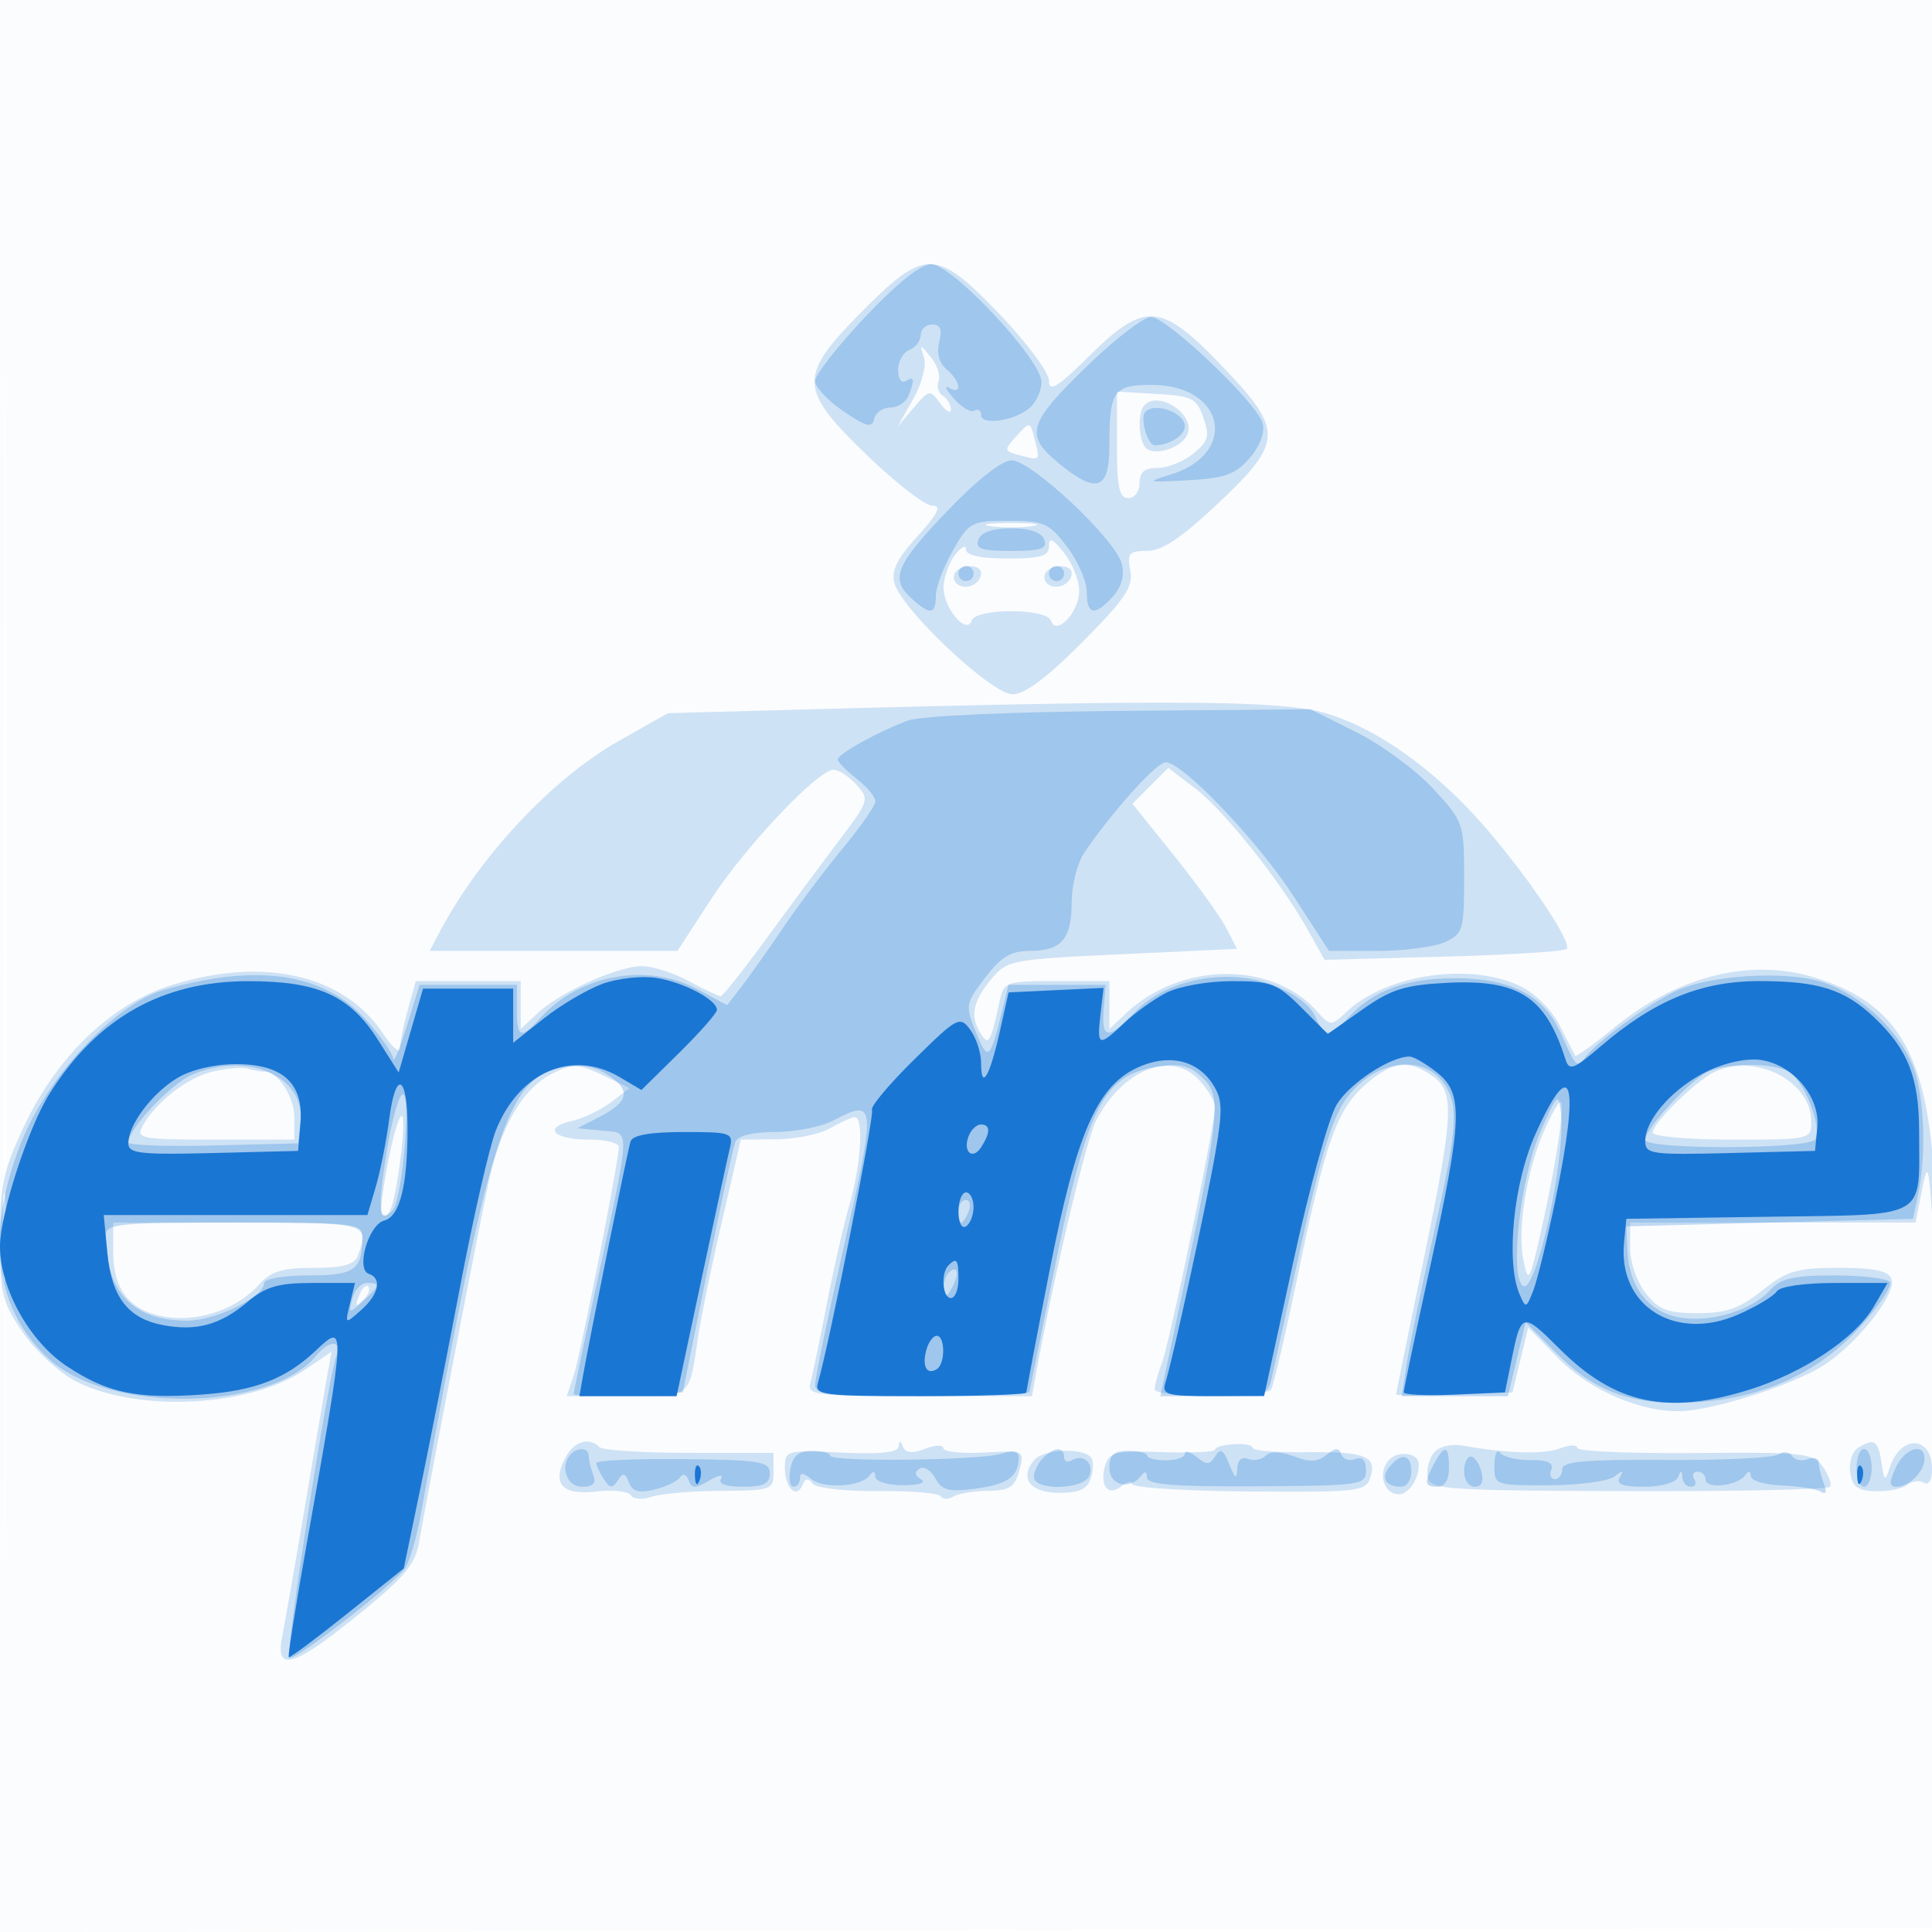 <svg xmlns="http://www.w3.org/2000/svg" width="256" height="256"><path fill="#1976D2" fill-opacity=".016" fill-rule="evenodd" d="M0 128.004v128.004l128.25-.254 128.25-.254.254-127.75L257.008 0H0zm.485.496c0 70.4.119 99.053.265 63.672s.146-92.98 0-128S.485 58.1.485 128.5"/><path fill="#1976D2" fill-opacity=".199" fill-rule="evenodd" d="M114.221 41.277c-8.518 8.595-8.46 10.233.682 19.059 3.796 3.665 7.674 6.664 8.616 6.664 1.298 0 .823.985-1.952 4.057-2.744 3.038-3.507 4.609-3.037 6.25C119.546 80.849 131.414 92 134.167 92c1.624 0 4.579-2.209 9.244-6.91 5.719-5.763 6.774-7.34 6.361-9.5-.434-2.273-.162-2.59 2.226-2.59 1.965 0 4.568-1.741 9.362-6.26 8.718-8.218 8.757-9.708.481-18.327-8.035-8.368-10.152-8.512-17.56-1.197-4.163 4.112-5.281 4.798-5.281 3.242 0-1.086-2.902-5.008-6.45-8.716-8.488-8.872-9.959-8.91-18.329-.465m8.217 6.107c.34 1.064-.287 3.456-1.441 5.5l-2.043 3.616 2.119-2.479c2.061-2.412 2.157-2.427 3.523-.559.772 1.056 1.404 1.411 1.404.788s-.481-1.429-1.068-1.792-.844-1.246-.569-1.962-.181-2.133-1.013-3.149c-1.468-1.791-1.495-1.79-.912.037M148 58.948c0 5.602.308 7.052 1.5 7.052.833 0 1.5-.889 1.5-2 0-1.442.667-2 2.389-2 1.314 0 3.443-.853 4.73-1.895 2.013-1.63 2.201-2.296 1.341-4.75-.904-2.585-1.493-2.884-6.229-3.157L148 51.895zm3.667-5.281c-1.029 1.029-.788 5.14.342 5.839 1.448.895 4.71-.332 5.356-2.015.99-2.578-3.758-5.765-5.698-3.824m-16.966 4.11c-1.719 1.9-1.702 1.989.465 2.556 2.699.706 2.657.754 1.912-2.178-.589-2.323-.613-2.327-2.377-.378m-3.451 11.939c1.512.229 3.988.229 5.5 0s.275-.416-2.75-.416-4.262.187-2.75.416m7.75 2.649c0 1.315-1.076 1.635-5.5 1.635-3.588 0-5.5-.414-5.5-1.191 0-.655-.661-.318-1.468.75-.808 1.067-1.483 2.986-1.5 4.262-.037 2.719 3.061 6.399 3.721 4.42.559-1.678 9.936-1.67 10.501.009.703 2.089 3.746-1.131 3.746-3.965 0-1.358-.9-3.614-2-5.012-1.481-1.883-2-2.118-2-.908m-12.457 3.566c-.317.512-.118 1.213.441 1.559 1.193.737 3.016-.199 3.016-1.549 0-1.217-2.707-1.225-3.457-.01m12 0c-.317.512-.118 1.213.441 1.559 1.193.737 3.016-.199 3.016-1.549 0-1.217-2.707-1.225-3.457-.01M107 94l-18.5.5-6.5 3.681c-8.904 5.043-18.488 15.302-23.887 25.569L56.93 126h32.835l4.368-6.717c4.609-7.09 14.236-17.283 16.322-17.283.679 0 2.041.891 3.027 1.98 1.738 1.921 1.673 2.137-2.196 7.25-2.194 2.899-6.533 8.757-9.644 13.02-3.111 4.262-5.88 7.75-6.153 7.75s-2.175-.9-4.228-2-4.863-1.99-6.246-1.978c-3.212.028-10.847 3.475-13.765 6.214L69 136.349V130H55.094l-1.041 3.75c-.573 2.063-1.044 4.379-1.047 5.148s-1.036-.131-2.295-2c-5.265-7.817-15.922-10.199-28.171-6.298-7.844 2.498-14.991 9.384-19.358 18.653C.427 155.099 0 157.088 0 164.072c0 7.359.268 8.457 3.052 12.504 1.679 2.44 4.824 5.34 6.988 6.444 8.205 4.186 23.056 3.44 30.374-1.526l3.514-2.385-.485 2.695c-.267 1.483-1.587 9.221-2.933 17.196s-2.743 15.963-3.104 17.75c-.988 4.893 1.407 4.229 10.067-2.792 6.212-5.037 7.558-6.66 8.087-9.75 1.013-5.914 7.397-39.015 9.044-46.888q2.546-12.173 8.82-15.19c2.483-1.194 3.309-1.151 6.425.335l3.576 1.706-2.462 1.877c-1.355 1.032-3.704 2.155-5.222 2.496-3.886.872-2.391 2.456 2.318 2.456 2.168 0 3.941.447 3.941.993 0 1.855-5.073 27.491-5.987 30.257l-.909 2.75h7.881c8.735 0 8.292.371 9.539-8 .368-2.475 1.789-9.338 3.157-15.25L98.168 151l4.666-.035c2.566-.02 5.791-.679 7.166-1.465s2.838-1.445 3.25-1.465c1.223-.057.856 6.234-.673 11.533-.783 2.713-2.162 8.757-3.066 13.432s-1.868 9.287-2.144 10.25c-.462 1.611.685 1.75 14.435 1.75h14.936l.591-3.25c2.289-12.581 6.61-30.75 7.908-33.252 3.527-6.796 9.961-9.349 13.632-5.408 1.172 1.258 2.131 2.87 2.131 3.583 0 2.227-6.018 31.245-7.035 33.918-.531 1.397-.965 2.96-.965 3.474 0 1.201 14.699 1.231 15.44.032.307-.496 1.949-7.565 3.65-15.708 3.661-17.527 5.135-21.559 9.097-24.893 3.434-2.889 5.486-3.114 8.59-.939 3.034 2.125 2.89 4.94-1.277 25.014-1.925 9.272-3.5 17.006-3.5 17.186s3.467.196 7.705.035l7.705-.292 1.045-4.299 1.045-4.298 3.917 4.011c4.076 4.175 10.673 7.092 16.011 7.078 4.186-.01 14.739-3.314 19.002-5.949 4.476-2.766 9.941-9.634 9.201-11.563-.42-1.093-2.239-1.48-6.962-1.48-5.599 0-6.863.373-10.169 3-3.008 2.39-4.748 3-8.565 3-3.983 0-5.139-.444-6.862-2.635-1.165-1.48-2.073-4.11-2.073-6V162h37.824l.838-4.25c.777-3.938.883-3.59 1.458 4.75.561 8.147.591 7.91.315-2.5-.517-19.492-4.319-26.803-15.82-30.42-8.643-2.718-18.382-.282-26.905 6.732-2.635 2.168-4.885 3.772-5 3.565a368 368 0 0 1-2.038-3.979c-1.076-2.122-3.247-4.279-5.284-5.25-6.648-3.17-17.695-1.527-22.955 3.415-2.085 1.959-2.104 1.958-4.012-.15-5.967-6.594-17.966-6.446-25.157.309L147 136.349V130h-6.981c-6.803 0-6.996.07-7.583 2.75-1.195 5.451-1.436 5.863-2.474 4.222-1.445-2.285-1.083-4.238 1.324-7.147 2.166-2.617 2.541-2.69 17.419-3.387l15.204-.713-1.429-2.764c-.786-1.52-3.903-5.846-6.926-9.612l-5.497-6.849 2.372-2.377 2.371-2.377 3.61 2.753c3.837 2.927 11.41 12.469 14.954 18.843l2.136 3.842 15.746-.421c8.66-.232 16.017-.693 16.348-1.024.807-.806-5.379-9.96-11.191-16.562-6.473-7.353-14.097-12.741-20.774-14.682C169.78 92.794 155.444 92.691 107 94m-78.815 47.991c-3.374.797-7.607 4.097-9.312 7.259-.871 1.616-.134 1.75 9.592 1.75H39v-2.929c0-2.781-2.162-6.071-3.99-6.071-.465 0-1.446-.178-2.178-.396-.733-.217-2.824-.043-4.647.387m199.238-.07c-2.452 1.047-8.423 6.829-8.423 8.156 0 .508 4.725.923 10.5.923 10.404 0 10.5-.022 10.5-2.389 0-5.243-7.109-9.025-12.577-6.69m-22.778 7.829c-2.341 5.294-3.619 13.15-2.795 17.176.663 3.239.793 3.022 2.389-4 1.95-8.586 3.195-16.926 2.526-16.926-.254 0-1.208 1.688-2.12 3.75m-152.056-.643c-.99 3.005-2.424 11.391-2.018 11.797.924.925 1.61-.959 2.386-6.561.777-5.605.597-8.168-.368-5.236M.36 164c0 5.225.169 7.363.375 4.75s.206-6.887 0-9.5S.36 158.775.36 164M15 165.777c0 5.151 2.177 7.908 6.868 8.701 4.446.751 9.586-1.028 12.537-4.34 1.487-1.669 3.053-2.138 7.143-2.138 3.854 0 5.398-.418 5.845-1.582C49.062 162.069 48.813 162 31.5 162H15zm32.564 5.93c-.542 1.425-.428 1.54.56.56.684-.679.991-1.486.683-1.793-.308-.308-.867.247-1.243 1.233m27.394 21.371c-1.879 3.512-.499 5.075 4.023 4.555 2.204-.253 4.273-.031 4.598.494.324.525 1.564.618 2.755.207s5.316-.767 9.166-.79c6.783-.043 7-.121 7-2.537v-2.493l-11.166-.007c-6.142-.004-11.504-.345-11.917-.757-1.366-1.365-3.331-.78-4.459 1.328m44.121-1.419c-.055.801-2.394 1.053-7.579.816-7.324-.334-7.5-.287-7.5 2.032 0 2.672 1.559 4.171 2.338 2.249.353-.87.764-.927 1.336-.186.471.611 4.195 1.04 8.672 1 4.315-.038 8.058.275 8.319.696.26.422 1.004.439 1.653.038s2.722-.746 4.606-.767c2.848-.031 3.548-.485 4.139-2.689.711-2.651.71-2.652-4.676-2.379-2.963.15-5.387-.108-5.387-.573 0-.466-1.095-.43-2.433.079-1.707.648-2.579.566-2.921-.275-.351-.863-.51-.875-.567-.041m41.922.416c-.001.317-3.133.469-6.962.339-6.081-.208-7.036.003-7.564 1.665-.859 2.705.34 4.32 2.114 2.847.776-.644 1.411-.776 1.411-.293s6.964.929 15.475.99c14.628.106 15.509.003 16.107-1.88.892-2.811-.662-3.41-8.612-3.321-3.834.043-6.97-.212-6.97-.566 0-.355-1.125-.58-2.499-.5s-2.5.403-2.5.719m29.004.419c-.644.776-1.014 2.219-.824 3.208.322 1.674 2.161 1.803 26.629 1.877 14.456.044 26.468-.22 26.695-.587.226-.366-.207-1.549-.963-2.629-1.274-1.818-2.525-1.953-16.959-1.833-8.57.072-15.583-.232-15.583-.675s-1.021-.417-2.269.057c-2.15.817-6.975.683-12.894-.358-1.58-.279-3.138.104-3.832.94m56.158-.616c-.736.467-1.186 1.922-1 3.235.266 1.884.969 2.407 3.337 2.48 1.65.051 3.543-.325 4.206-.836s1.676-.639 2.25-.284c.619.382 1.044-.373 1.044-1.855 0-4.338-4.098-4.558-5.543-.299-.697 2.057-.763 2.024-1.165-.569-.451-2.916-.981-3.233-3.129-1.872m-109.147 1.603c-2.003 2.413-.512 4.319 3.379 4.319 2.588 0 3.694-.506 4.134-1.891.33-1.04.38-2.247.112-2.682-.895-1.448-6.364-1.266-7.625.254m46.945.066c-1.432 1.725-.574 4.453 1.401 4.453 1.307 0 2.638-2.005 2.638-3.975 0-1.556-2.863-1.895-4.039-.478"/><path fill="#1976D2" fill-opacity=".259" fill-rule="evenodd" d="M114.621 42.019c-3.641 3.86-6.621 7.669-6.621 8.464s1.688 2.595 3.75 4.001c3.043 2.075 3.811 2.27 4.073 1.036.178-.836 1.143-1.52 2.143-1.52 1.001 0 2.093-.712 2.427-1.582.848-2.209.761-2.631-.393-1.918-.55.34-1-.323-1-1.472s.675-2.35 1.5-2.666c.825-.317 1.5-1.203 1.5-1.969S122.684 43 123.519 43c1.09 0 1.354.656.936 2.324-.371 1.475-.012 2.799.981 3.623 1.858 1.542 2.109 3.49.314 2.44-.687-.402-.402.236.634 1.418s2.273 1.907 2.75 1.612.866-.043.866.558c0 1.428 4.325.83 6.389-.883.886-.735 1.611-2.303 1.611-3.485C138 47.65 126.142 35 123.37 35c-1.339 0-4.581 2.6-8.749 7.019m29.817 6.116c-8.177 7.852-8.707 9.442-4.359 13.072 5.189 4.332 6.921 3.801 6.921-2.125 0-7.311.535-8.082 5.607-8.082 9.747 0 11.588 9.17 2.393 11.921-3.215.962-3.018 1.02 2.419.717 4.916-.275 6.301-.774 8.167-2.944 1.364-1.585 2.044-3.391 1.731-4.591C166.62 53.438 154.603 42 152.5 42c-.92 0-4.548 2.761-8.062 6.135m7.337 6.423c-.769.769.273 4.442 1.26 4.442 1.886 0 3.965-1.311 3.965-2.5 0-1.799-3.913-3.254-5.225-1.942M125.486 67.75c-6.858 7.171-7.575 8.955-4.657 11.595 2.412 2.183 3.171 2.088 3.171-.397 0-1.128 1.013-3.825 2.25-5.992 2.159-3.781 2.458-3.941 7.381-3.948 4.674-.007 5.365.298 7.75 3.425 1.441 1.889 2.619 4.589 2.619 6 0 3.071 1.065 3.258 3.464.607 1.149-1.27 1.564-2.791 1.18-4.323C147.833 71.488 136.671 61 134.045 61c-1.293 0-4.592 2.602-8.559 6.75m4.152 3.75c-.463 1.209.384 1.5 4.362 1.5s4.825-.291 4.362-1.5c-.372-.968-1.919-1.5-4.362-1.5s-3.99.532-4.362 1.5M127 76c0 .55.45 1 1 1s1-.45 1-1-.45-1-1-1-1 .45-1 1m12 0c0 .55.45 1 1 1s1-.45 1-1-.45-1-1-1-1 .45-1 1m-18.638 19.46c-3.842 1.403-9.362 4.452-9.362 5.172 0 .319 1.125 1.465 2.5 2.547 1.375 1.081 2.5 2.424 2.5 2.984s-1.924 3.34-4.275 6.178-5.952 7.634-8.002 10.659c-2.049 3.025-4.547 6.555-5.551 7.845l-1.824 2.345-3.909-2.095c-6.721-3.602-15.617-1.981-20.844 3.799-2.585 2.858-3.116 2.662-3.105-1.144l.01-3.25H55.591l-1.697 5.5c-.934 3.025-1.742 4.939-1.796 4.253s-1.688-3.007-3.632-5.158c-5.601-6.201-14.501-7.493-26.845-3.898-6.444 1.877-15.435 11.566-18.871 20.334-4.781 12.202-3.429 22.128 3.907 28.681 7.932 7.086 29.186 6.754 35.215-.549 1.792-2.171 3.525-2.14 2.686.047-1.102 2.872-6.792 39.389-6.226 39.955.55.551 13.328-9.287 15.275-11.759.608-.773 1.589-4.106 2.18-7.406 9.002-50.301 11.334-57.682 18.66-59.056 2.545-.477 4.292-.19 6.12 1.008 3.08 2.018 2.766 3.545-1.141 5.548l-2.926 1.5 3.283.316c3.828.368 3.891-1.128-.893 21.129-1.59 7.394-2.89 13.602-2.89 13.794s3.255.216 7.234.055l7.233-.294 3.215-15.895c1.768-8.742 3.449-16.504 3.735-17.25.337-.877 2.206-1.357 5.302-1.361 2.629-.004 6.07-.679 7.645-1.5 5.797-3.024 5.827-2.555 1.136 18.075-1.925 8.466-3.5 16.089-3.5 16.94 0 1.335 1.935 1.508 14.196 1.268l14.196-.277 3.234-15.932c4.482-22.079 6.497-26.065 13.773-27.245 2.707-.44 4.156-.131 5.624 1.197 3.105 2.811 2.999 3.709-4.686 39.73l-.587 2.75h7.106c6.552 0 7.146-.175 7.615-2.25.279-1.238 2.086-9.405 4.015-18.151 2.623-11.892 4.15-16.743 6.055-19.242 4.494-5.891 12.069-5.7 13.804.349.697 2.433.18 6.428-2.202 16.988-1.712 7.593-3.403 15.718-3.756 18.056l-.643 4.25h14.057l1.175-4.898 1.175-4.899 4.336 4.336c5.161 5.162 10.448 6.888 19.013 6.208 8.574-.681 15.703-4.067 21.025-9.986 2.456-2.732 4.216-5.371 3.911-5.864s-3.608-.897-7.34-.897c-5.473 0-7.13.38-8.562 1.962-2.46 2.718-7.999 4.361-12.107 3.59-4.024-.755-6.56-4.04-6.777-8.779l-.15-3.273 18.992-.5 18.991-.5.64-3c1.044-4.892.942-11.726-.238-15.977-1.488-5.358-7.328-11.025-12.921-12.538-4.94-1.336-14.11-.747-18.609 1.195-3.238 1.397-10.233 6.413-12.095 8.67-1.418 1.72-1.278 1.842-3.502-3.055-2.272-5.002-6.698-7.229-14.258-7.176-6.307.045-10.669 1.701-13.907 5.279-2.427 2.681-3.026 2.642-4.361-.288-.657-1.442-2.859-3.066-5.55-4.094-6.08-2.322-14.107-.769-18.22 3.524-3.634 3.793-4.53 3.731-4.216-.29l.254-3.25h-12.873l-.856 3.5c-1.584 6.47-1.866 6.699-3.446 2.798-1.449-3.575-1.408-3.823 1.206-7.25 2.1-2.753 3.419-3.548 5.888-3.548 4.228 0 5.581-1.57 5.581-6.477 0-2.243.755-5.191 1.678-6.55 3.676-5.418 9.579-11.973 10.781-11.973 2.262 0 12.223 10.446 16.995 17.823l4.643 7.177h6.404c3.523 0 7.551-.522 8.952-1.161 2.394-1.09 2.547-1.603 2.547-8.522 0-7.229-.074-7.442-4.103-11.813-2.256-2.448-6.837-5.817-10.18-7.488l-6.078-3.037-25.207.218c-14.447.125-26.429.664-28.07 1.263m-94.983 46.977c-2.793 1.215-8.379 7.175-8.379 8.94 0 .379 5.063.561 11.25.406l11.25-.283.315-2.731c.71-6.169-7.02-9.56-14.436-6.332m201.066-.478c-2.272.92-8.445 7.554-8.445 9.076 0 1.317 21.697 1.265 22.512-.055.991-1.603-1.475-7.89-3.526-8.988-2.206-1.18-7.665-1.198-10.541-.033M51.23 152.672c-1.22 7.669-1.037 9.535.758 7.74C53.281 159.119 54.546 145 53.369 145c-.505 0-1.467 3.452-2.139 7.672M204.098 150c-2.659 6.088-4.122 19.249-2.268 20.395 1.729 1.068 5.675-17.096 4.999-23.011-.304-2.669-.508-2.474-2.731 2.616M127 160.5c0 .825.177 1.5.393 1.5s.652-.675.969-1.5.139-1.5-.393-1.5c-.533 0-.969.675-.969 1.5m-112.994 3.25c.023 7.482 3.643 11.253 10.791 11.246C28.57 174.992 35 171.853 35 170.015c0-.572 2.574-1.015 5.893-1.015 6.126 0 7.107-.702 7.107-5.082 0-1.816-.908-1.918-17-1.918-15.526 0-17 .152-16.994 1.75m111.661 4.917c-.367.366-.653 1.379-.637 2.25.025 1.3.221 1.257 1.092-.242 1.077-1.852.765-3.228-.455-2.008m-78.981 3.425c-.525 2.008-.469 2.021 1.384.345 2.296-2.078 2.377-2.437.547-2.437-.761 0-1.63.941-1.931 2.092m28.981 20.575c-1.54 1.539-.611 4.333 1.44 4.333 1.51 0 1.935-.448 1.5-1.582-.334-.87-.607-1.995-.607-2.5 0-1.069-1.368-1.217-2.333-.251m29.064 1.958c-.249 1.306-.066 2.375.408 2.375.473 0 .861-.505.861-1.122 0-.794.424-.771 1.447.078 1.638 1.36 6.675 1.067 7.788-.452.469-.641.74-.588.75.146.008.654 1.589 1.15 3.662 1.15 2.138 0 3.128-.321 2.393-.775-.842-.521-.907-.989-.197-1.428.581-.359 1.523.218 2.092 1.282.859 1.604 1.765 1.839 5.3 1.378 4.26-.556 5.721-1.591 5.75-4.074.01-.922-.661-1.094-2.235-.573-2.75.911-22.75 1.147-22.75.269 0-.346-1.083-.629-2.407-.629-1.74 0-2.534.658-2.862 2.375M138.2 193.2c-.66.66-1.2 1.785-1.2 2.5 0 1.859 6.63 1.707 7.349-.168.642-1.671-.848-2.959-2.349-2.032-.55.34-1 .141-1-.441 0-1.409-1.316-1.343-2.8.141m8.8 1.314c0 2.349 2.761 2.992 4.235.986.454-.618.74-.518.75.261.011.959 3.481 1.241 14.515 1.179 13.893-.078 14.5-.167 14.5-2.118q0-2.037-1.435-1.485c-.79.303-1.617.013-1.838-.643-.305-.908-.771-.889-1.943.077-1.153.952-2.241 1.006-4.325.213-1.777-.675-3.132-.711-3.744-.099-.527.527-1.579.721-2.337.43-.856-.329-1.402.175-1.441 1.328-.049 1.438-.287 1.298-1.052-.619-.775-1.943-1.175-2.172-1.86-1.064-.722 1.168-1.144 1.186-2.449.103-.867-.719-1.576-.915-1.576-.435 0 .479-1.125.872-2.5.872s-2.5-.281-2.5-.625-1.125-.625-2.5-.625c-1.93 0-2.5.516-2.5 2.264m43.035-.58c-1.382 2.584-1.309 3.066.465 3.066.933 0 1.5-.944 1.5-2.5 0-3.001-.573-3.166-1.965-.566m7.98.23c-.015 2.643.04 2.663 7.235 2.64 3.988-.014 7.899-.537 8.692-1.164 1.109-.877 1.268-.851.691.11-.551.916.31 1.25 3.225 1.25 2.245 0 4.195-.544 4.48-1.25.403-1 .52-1 .583 0 .043.688.556 1.25 1.138 1.25s.781-.45.441-1-.141-1 .441-1 1.059.478 1.059 1.063c0 1.29 4.206.837 5.235-.563.476-.648.74-.618.75.086.008.597 1.855 1.158 4.105 1.246 2.249.089 4.575.461 5.169.828.696.43.842.046.411-1.078-.369-.96-.67-2.207-.67-2.771s-.661-.771-1.468-.462c-.807.31-1.747.111-2.089-.441-.342-.554-1.143-.637-1.782-.185-.639.451-7.348.778-14.911.728-10.769-.072-13.75.195-13.75 1.229 0 .726-.436 1.32-.969 1.32s-.747-.578-.476-1.284c.341-.887-.518-1.273-2.781-1.25-1.801.019-3.605-.416-4.009-.966s-.741.199-.75 1.664M246 194.5c0 1.375.45 2.5 1 2.5s1-1.125 1-2.5-.45-2.5-1-2.5-1 1.125-1 2.5m5.182 0c-.892 1.957-.861 2.5.139 2.5 1.654 0 3.679-2.036 3.679-3.7 0-2.242-2.626-1.416-3.818 1.2m-172.167-.64c.009.352.459 1.315 1 2.14.806 1.228 1.141 1.258 1.846.166.692-1.072.982-1.019 1.478.275.458 1.195 1.33 1.434 3.389.93 1.525-.374 3.055-1.111 3.401-1.638.357-.545.841-.371 1.119.404.41 1.138.86 1.144 2.726.039 1.229-.728 1.937-.84 1.572-.25-.426.688.614 1.074 2.895 1.074 2.738 0 3.559-.408 3.559-1.769 0-1.583-1.212-1.783-11.5-1.891-6.325-.066-11.493.167-11.485.52m105.116.482c-1.224 1.474-.54 2.658 1.536 2.658.733 0 1.333-.9 1.333-2 0-2.307-1.26-2.596-2.869-.658M194 195c0 1.1.633 2 1.406 2 .914 0 1.224-.7.884-2-.288-1.1-.921-2-1.407-2-.485 0-.883.9-.883 2"/><path fill="#1976D2" fill-opacity=".987" fill-rule="evenodd" d="M79.825 130.367c-2.021.74-5.508 2.798-7.75 4.573L68 138.168V131H56.056l-1.616 5.558-1.615 5.557-2.778-4.38c-3.702-5.837-7.933-7.738-17.198-7.725-11.382.015-20.007 4.908-26.289 14.915C3.722 149.446 0 160.914 0 165.139c0 5.59 3.909 12.612 8.837 15.877 5.402 3.578 9.278 4.388 18.01 3.763 6.938-.497 11.035-2.082 14.969-5.795 4.048-3.82 4.047-3.779-1.235 25.941-1.41 7.934-2.455 14.531-2.322 14.66.132.129 3.616-2.464 7.741-5.763l7.5-5.997 2.11-10.162c1.16-5.59 3.567-17.802 5.348-27.138s3.919-18.676 4.75-20.754c3.097-7.738 10.115-10.761 16.386-7.057l2.902 1.715 5.002-4.927c2.751-2.71 5.002-5.271 5.002-5.691 0-1.334-4.371-3.642-8-4.226-1.926-.309-5.152.042-7.175.782m74.675 1.202c-1.65.857-4.15 2.654-5.555 3.994-3.347 3.193-3.62 3.096-3.129-1.114l.415-3.55-6.294.3-6.293.301-1.186 5.28c-1.332 5.933-2.458 7.801-2.458 4.078 0-1.362-.648-3.349-1.441-4.417-1.377-1.856-1.705-1.68-7.452 3.981-3.307 3.257-5.81 6.249-5.564 6.648.379.612-5.603 30.802-7.168 36.18-.468 1.608.633 1.75 13.558 1.75 7.737 0 14.067-.214 14.067-.476s1.392-7.575 3.093-16.25c3.518-17.946 6.227-24.249 11.499-26.751 4.089-1.94 7.958-1.139 10.071 2.085 1.321 2.016 1.377 3.352.384 9.127-1.174 6.828-5.62 27.279-6.634 30.515-.485 1.55.233 1.749 6.27 1.742l6.817-.007 3.856-17.743c2.121-9.758 4.715-19.157 5.766-20.886 1.707-2.81 7.088-6.356 9.644-6.356.53 0 2.15.933 3.599 2.073 3.559 2.799 3.45 6.061-.865 25.788-1.925 8.801-3.5 16.278-3.5 16.616s3.019.481 6.709.319l6.708-.296.805-4c1.352-6.714 1.444-6.738 6.492-1.711 7.296 7.265 14.19 8.742 25.046 5.363 7.203-2.242 14.106-6.85 16.547-11.046l1.806-3.106h-6.997c-4.062 0-7.287.467-7.686 1.113-.378.613-2.65 1.981-5.047 3.042-8.356 3.696-16.005-1.072-15.192-9.469l.309-3.186 18.69-.272c21.546-.313 20.104.493 20.104-11.243 0-7.18-1.471-10.929-5.955-15.171-3.936-3.724-7.379-4.814-15.208-4.814-7.698 0-13.893 2.536-20.951 8.578-3.709 3.175-4.248 3.373-4.762 1.751-2.624-8.269-6.187-10.571-15.63-10.102-5.645.281-7.438.846-11.281 3.555l-4.57 3.221-3.502-3.501c-3.188-3.188-4.014-3.501-9.218-3.496-3.212.004-7.032.689-8.717 1.563m71.921 10.288c-4.53 2.101-8.421 6.403-8.421 9.311 0 1.768.769 1.878 11.25 1.615l11.25-.283.304-3.131c.383-3.934-3.092-8.162-7.304-8.888-1.828-.315-4.594.223-7.079 1.376m-202.964 1.006c-3.352 2.044-6.457 6.196-6.457 8.635 0 1.347 1.58 1.528 11.25 1.285l11.25-.283.307-3.693c.438-5.272-2.343-7.808-8.557-7.803-2.861.002-5.96.741-7.793 1.859m28.118 5.406c-.373 2.877-1.176 6.919-1.785 8.981L48.683 161H13.746l.481 5.01c.566 5.891 2.742 8.706 7.404 9.581 4.417.828 7.561-.04 11.186-3.091 2.399-2.018 4.056-2.5 8.596-2.5h5.625l-.669 2.75c-.668 2.747-.666 2.748 1.481.845 2.344-2.077 2.799-4.212 1.025-4.803-1.757-.586-.052-6.512 2.03-7.057 2.076-.543 3.095-4.592 3.095-12.301 0-7.025-1.568-7.778-2.425-1.165m151.887 1.981c-2.921 6.494-3.956 16.911-2.112 21.25.81 1.906.896 1.882 1.818-.5.532-1.375 1.837-6.712 2.899-11.86 3.309-16.023 2.241-19.664-2.605-8.89m-75.117.293c-.81 2.11.542 3.25 1.694 1.428 1.224-1.936 1.2-2.971-.07-2.971-.568 0-1.298.694-1.624 1.543m-44.797.707c-.394 1.266-5.401 25.937-6.291 31l-.484 2.75h12.876l3.247-15.25c1.785-8.387 3.488-16.262 3.783-17.5.517-2.161.276-2.25-6.102-2.25-4.438 0-6.769.415-7.029 1.25M127 160.559c0 1.451.433 2.292 1 1.941.55-.34 1-1.491 1-2.559s-.45-1.941-1-1.941-1 1.152-1 2.559m-1.333 7.108c-1.038 1.037-.784 4.333.333 4.333.55 0 1-1.125 1-2.5 0-2.618-.231-2.936-1.333-1.833m-2.942 11.275c-.562 2.151.09 3.29 1.414 2.472 1.133-.7 1.114-4.414-.022-4.414-.486 0-1.112.874-1.392 1.942m-30.646 16.641c.048 1.165.285 1.402.604.605.289-.722.253-1.585-.079-1.917s-.568.258-.525 1.312m154 0c.048 1.165.285 1.402.604.605.289-.722.253-1.585-.079-1.917s-.568.258-.525 1.312"/></svg>